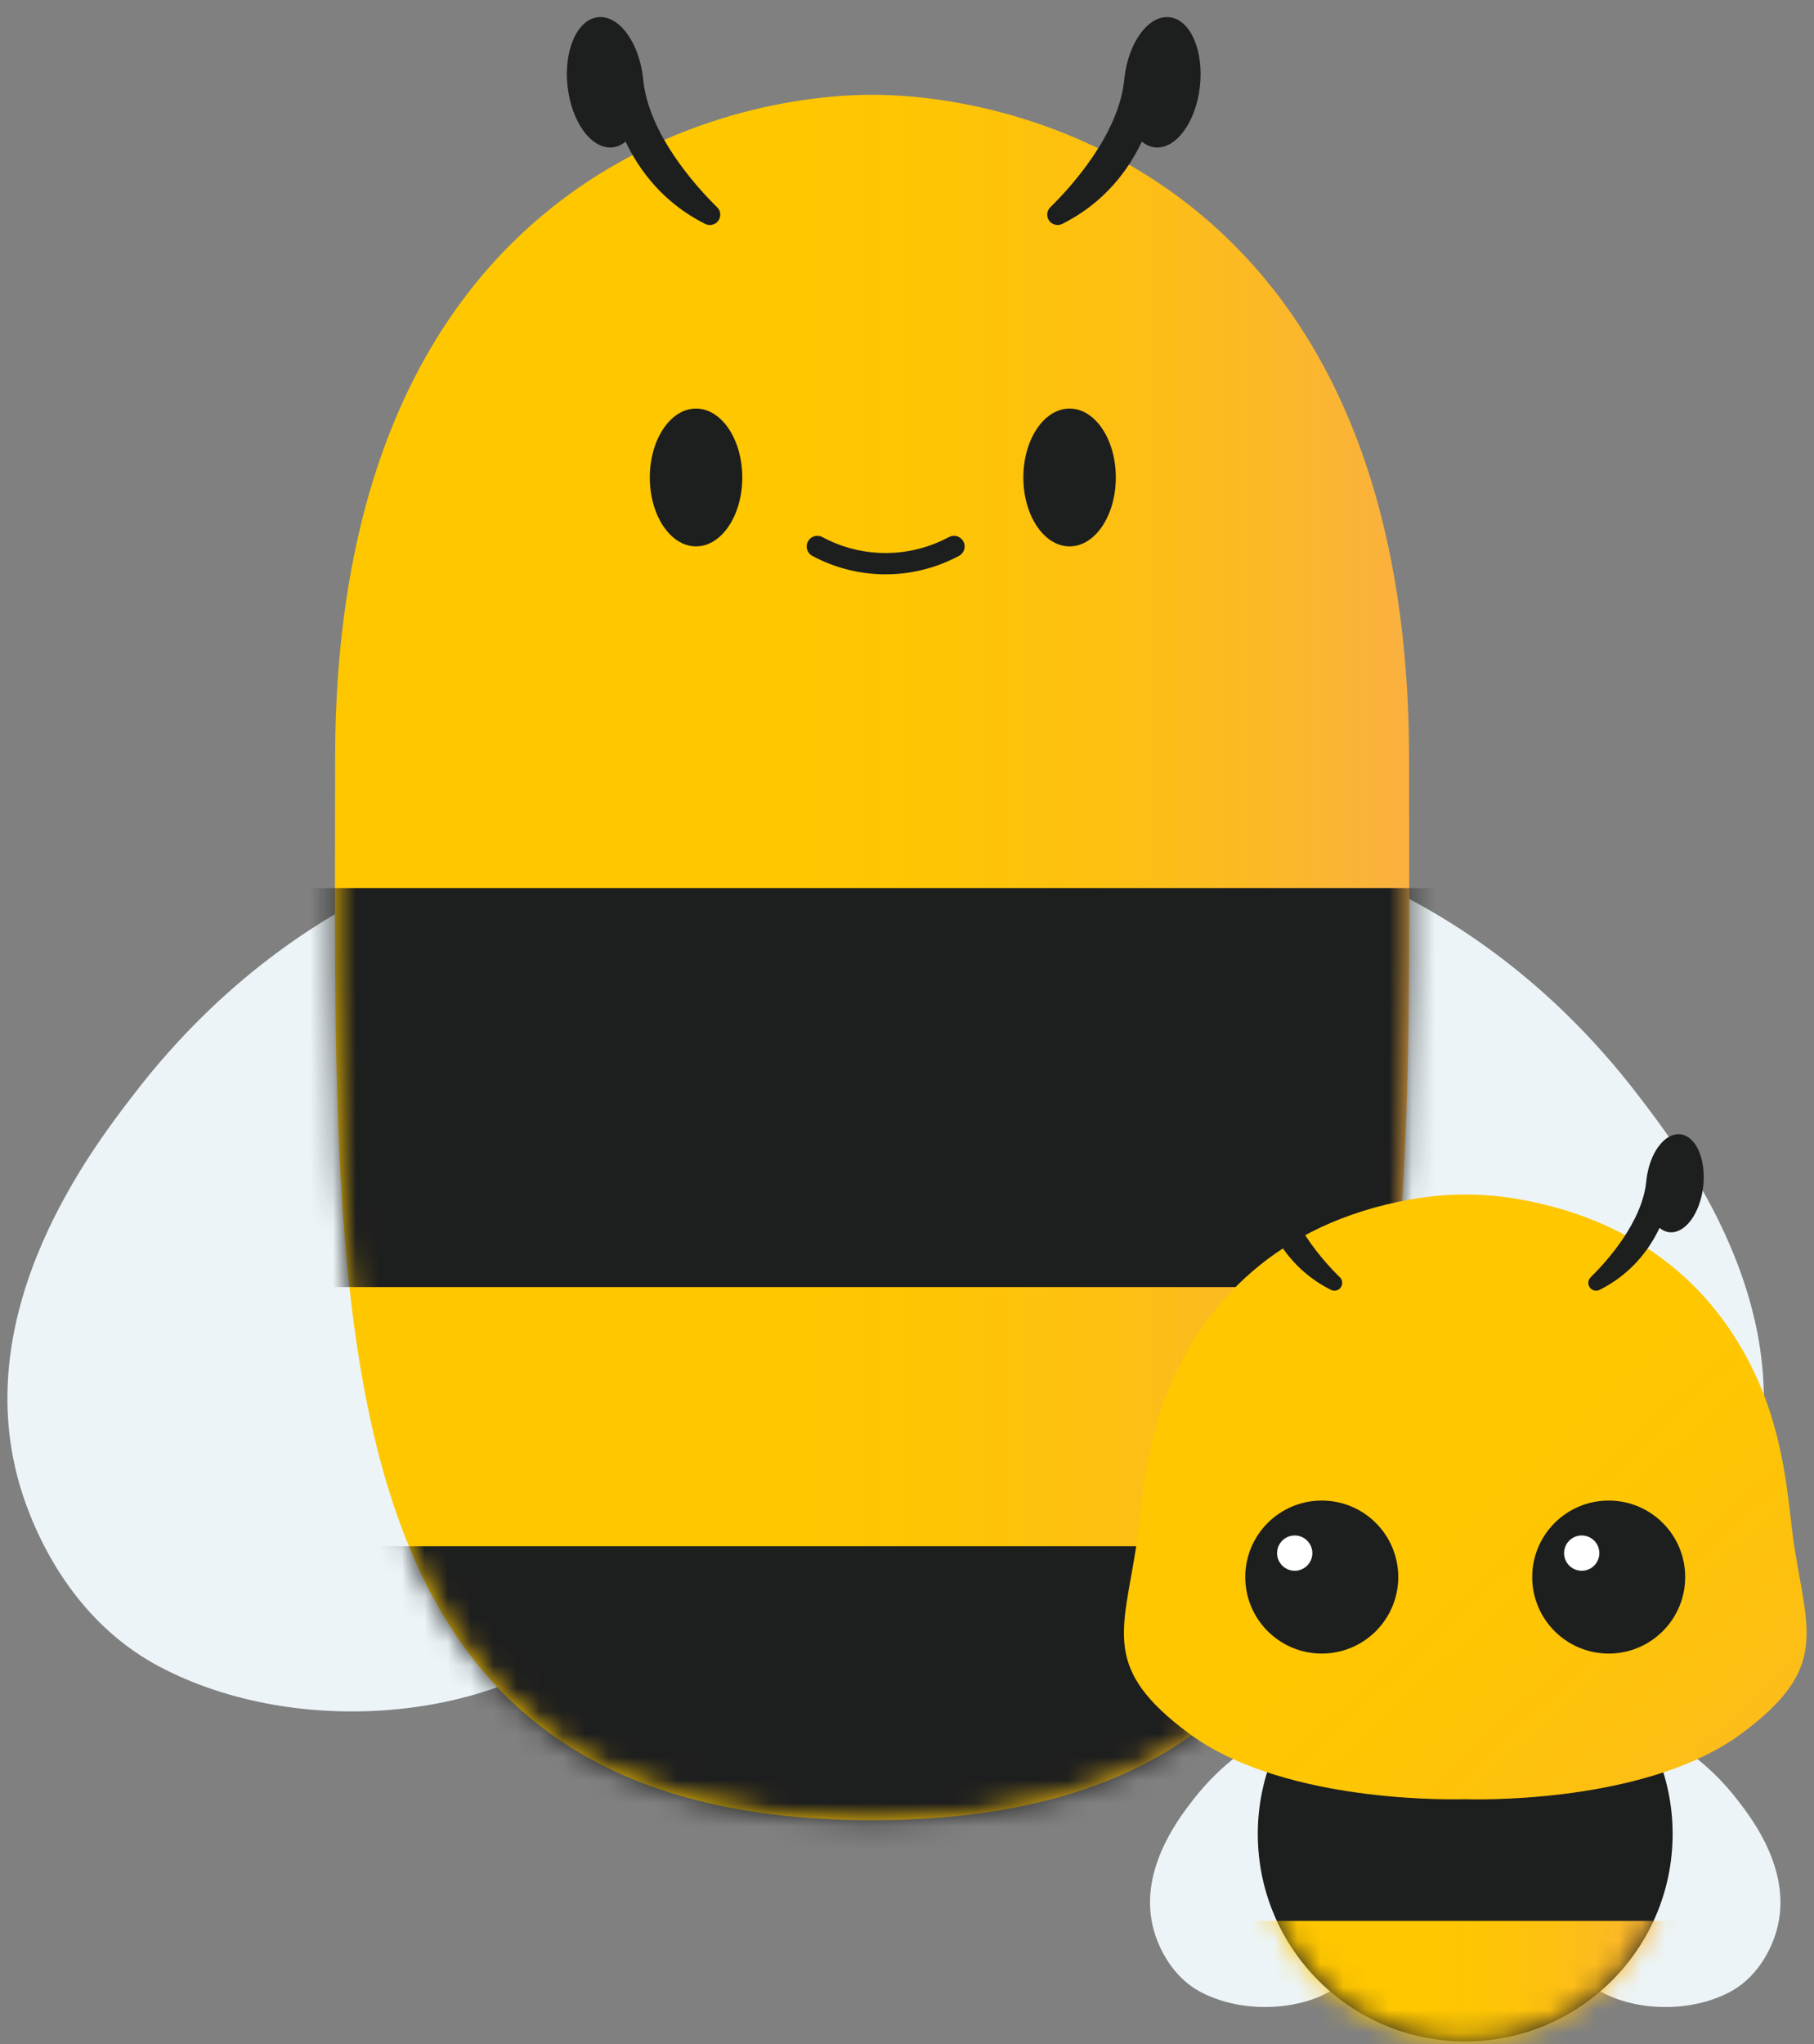<svg width="79" height="89" viewBox="0 0 79 89" fill="none" xmlns="http://www.w3.org/2000/svg">
<rect x="0" y="0" width="79" height="89" fill="#808080" stroke="none"/>
<g id="protector">
<g id="Group 35238">
<g id="Group">
<path id="Vector" d="M51.072 35.964C54.099 36.212 63.783 37.851 71.299 47.627C73.161 50.046 78.462 56.943 76.309 64.548C75.966 65.754 74.5 70.288 70.185 72.561C64.083 75.778 55.541 74.782 51.594 71.225C47.518 67.548 44.351 60.945 43.303 55.975C42.282 51.131 43.541 40.922 43.581 36.938L51.072 35.961V35.964Z" fill="#ECF4F7"/>
<path id="Vector_2" d="M26.066 35.964C23.038 36.212 13.355 37.851 5.839 47.627C3.977 50.046 -1.324 56.943 0.829 64.548C1.172 65.754 2.638 70.288 6.953 72.561C13.055 75.778 21.597 74.782 25.544 71.225C29.62 67.548 32.787 60.945 33.836 55.975C34.856 51.131 33.597 40.922 33.557 36.938L26.066 35.961V35.964Z" fill="#ECF4F7"/>
</g>
<g id="Group_2">
<g id="Group_3">
<path id="Vector_3" d="M61.365 33.054C61.365 57.679 62.49 79.242 37.98 79.242C13.469 79.242 14.595 57.679 14.595 33.054C14.595 8.429 30.928 4.127 37.98 4.127C45.031 4.127 61.365 8.429 61.365 33.054Z" fill="url(#paint0_linear_330_7961)"/>
<g id="Clip path group">
<mask id="mask0_330_7961" style="mask-type:luminance" maskUnits="userSpaceOnUse" x="14" y="4" width="48" height="76">
<g id="clippath">
<path id="Vector_4" d="M61.365 33.054C61.365 57.679 62.49 79.242 37.98 79.242C13.469 79.242 14.595 57.679 14.595 33.054C14.595 8.429 30.928 4.127 37.98 4.127C45.031 4.127 61.365 8.429 61.365 33.054Z" fill="white"/>
</g>
</mask>
<g mask="url(#mask0_330_7961)">
<g id="Group_4">
<path id="Vector_5" d="M66.168 38.661H11.873V56.033H66.168V38.661Z" fill="#1D1E1E"/>
<path id="Vector_6" d="M66.168 67.316H11.873V84.689H66.168V67.316Z" fill="#1D1E1E"/>
</g>
</g>
</g>
</g>
<g id="Group_5">
<path id="Vector_7" d="M31.231 9.023C30.316 8.123 28.206 5.803 28.005 3.397C27.829 1.832 26.951 0.647 26.041 0.749C25.132 0.851 24.541 2.203 24.718 3.768C24.894 5.333 25.772 6.517 26.682 6.415C26.886 6.394 27.074 6.304 27.244 6.165C27.835 7.411 28.881 8.828 30.705 9.746C30.848 9.817 31.018 9.811 31.154 9.728C31.401 9.573 31.441 9.227 31.231 9.023Z" fill="#1D1E1E"/>
<path id="Vector_8" d="M45.742 9.023C46.658 8.123 48.767 5.803 48.968 3.397C49.144 1.832 50.023 0.647 50.932 0.749C51.841 0.851 52.432 2.203 52.256 3.768C52.079 5.333 51.201 6.517 50.292 6.415C50.088 6.394 49.899 6.304 49.729 6.165C49.138 7.411 48.093 8.828 46.268 9.746C46.126 9.817 45.956 9.811 45.82 9.728C45.572 9.573 45.532 9.227 45.742 9.023Z" fill="#1D1E1E"/>
</g>
<g id="Group_6">
<path id="Vector_9" d="M30.312 23.787C31.424 23.787 32.326 22.444 32.326 20.787C32.326 19.13 31.424 17.787 30.312 17.787C29.2 17.787 28.299 19.13 28.299 20.787C28.299 22.444 29.2 23.787 30.312 23.787Z" fill="#1D1E1E"/>
<path id="Vector_10" d="M46.581 23.787C47.693 23.787 48.594 22.444 48.594 20.787C48.594 19.13 47.693 17.787 46.581 17.787C45.469 17.787 44.567 19.13 44.567 20.787C44.567 22.444 45.469 23.787 46.581 23.787Z" fill="#1D1E1E"/>
</g>
<path id="Vector_11" d="M35.595 23.791C37.407 24.765 39.578 24.79 41.412 23.859L41.545 23.791" stroke="#1D1E1E" stroke-width="0.928" stroke-miterlimit="10" stroke-linecap="round"/>
</g>
</g>
<g id="Group 35237">
<g id="Group_7">
<path id="Vector_12" d="M68.947 74.507C69.957 74.588 73.19 75.138 75.699 78.401C76.32 79.208 78.089 81.51 77.37 84.049C77.256 84.452 76.765 85.965 75.327 86.726C73.29 87.799 70.437 87.469 69.122 86.279C67.76 85.053 66.703 82.849 66.354 81.189C66.012 79.571 66.433 76.164 66.447 74.835L68.947 74.509V74.507Z" fill="#ECF4F7"/>
<path id="Vector_13" d="M58.676 74.507C57.666 74.588 54.433 75.138 51.924 78.401C51.303 79.208 49.534 81.51 50.253 84.049C50.367 84.452 50.858 85.965 52.297 86.726C54.333 87.799 57.187 87.469 58.502 86.279C59.863 85.053 60.92 82.849 61.269 81.189C61.611 79.571 61.19 76.164 61.176 74.835L58.676 74.509V74.507Z" fill="#ECF4F7"/>
</g>
<g id="Group_8">
<g id="Group_9">
<path id="Vector_14" d="M63.81 88.874C68.799 88.874 72.843 84.83 72.843 79.841C72.843 74.853 68.799 70.809 63.81 70.809C58.822 70.809 54.777 74.853 54.777 79.841C54.777 84.83 58.822 88.874 63.81 88.874Z" fill="#1D1E1E"/>
<g id="Clip path group_2">
<mask id="mask1_330_7961" style="mask-type:luminance" maskUnits="userSpaceOnUse" x="54" y="70" width="19" height="19">
<g id="clippath_2">
<path id="Vector_15" d="M63.81 88.874C68.799 88.874 72.843 84.83 72.843 79.841C72.843 74.853 68.799 70.809 63.81 70.809C58.822 70.809 54.777 74.853 54.777 79.841C54.777 84.83 58.822 88.874 63.81 88.874Z" fill="white"/>
</g>
</mask>
<g mask="url(#mask1_330_7961)">
<g id="Group_10">
<path id="Vector_16" d="M73.097 83.626H54.23V89.449H73.097V83.626Z" fill="url(#paint1_linear_330_7961)"/>
</g>
</g>
</g>
</g>
<g id="Group_11">
<g id="Group_12">
<path id="Vector_17" d="M63.81 78.33C65.228 78.368 71.954 78.33 75.808 75.496C79.663 72.661 78.715 71.059 78.136 67.28C77.898 65.739 77.805 63.018 76.646 60.3C75.15 56.787 72.082 53.266 66.173 52.212C64.613 51.935 63.014 51.935 61.455 52.212C55.543 53.264 52.475 56.785 50.979 60.297C49.82 63.016 49.724 65.737 49.489 67.277C48.91 71.057 47.962 72.658 51.817 75.493C55.671 78.328 62.395 78.365 63.815 78.328L63.81 78.33Z" fill="url(#paint2_linear_330_7961)"/>
<g id="Group_13">
<path id="Vector_18" d="M58.35 55.608C57.661 54.93 56.074 53.185 55.923 51.374C55.792 50.196 55.129 49.305 54.447 49.382C53.765 49.458 53.318 50.475 53.451 51.653C53.584 52.831 54.245 53.722 54.929 53.645C55.083 53.629 55.225 53.562 55.353 53.457C55.797 54.395 56.584 55.461 57.957 56.152C58.064 56.206 58.192 56.201 58.294 56.138C58.481 56.022 58.511 55.761 58.353 55.608H58.35Z" fill="#1D1E1E"/>
<path id="Vector_19" d="M69.273 55.608C69.962 54.93 71.549 53.185 71.701 51.374C71.833 50.196 72.494 49.305 73.179 49.382C73.863 49.458 74.307 50.475 74.175 51.653C74.042 52.831 73.381 53.722 72.697 53.645C72.543 53.629 72.401 53.562 72.273 53.457C71.829 54.395 71.042 55.461 69.669 56.152C69.562 56.206 69.434 56.201 69.331 56.138C69.145 56.022 69.115 55.761 69.273 55.608Z" fill="#1D1E1E"/>
</g>
</g>
<g id="Group_14">
<g id="Group_15">
<path id="Vector_20" d="M57.563 71.988C59.403 71.988 60.894 70.497 60.894 68.658C60.894 66.818 59.403 65.327 57.563 65.327C55.724 65.327 54.232 66.818 54.232 68.658C54.232 70.497 55.724 71.988 57.563 71.988Z" fill="#1D1E1E"/>
<path id="Vector_21" d="M56.385 68.383C56.809 68.383 57.153 68.039 57.153 67.615C57.153 67.191 56.809 66.847 56.385 66.847C55.961 66.847 55.617 67.191 55.617 67.615C55.617 68.039 55.961 68.383 56.385 68.383Z" fill="white"/>
</g>
<g id="Group_16">
<path id="Vector_22" d="M70.059 71.988C71.899 71.988 73.39 70.497 73.39 68.658C73.39 66.818 71.899 65.327 70.059 65.327C68.22 65.327 66.728 66.818 66.728 68.658C66.728 70.497 68.22 71.988 70.059 71.988Z" fill="#1D1E1E"/>
<path id="Vector_23" d="M68.884 68.383C69.308 68.383 69.652 68.039 69.652 67.615C69.652 67.191 69.308 66.847 68.884 66.847C68.46 66.847 68.116 67.191 68.116 67.615C68.116 68.039 68.46 68.383 68.884 68.383Z" fill="white"/>
</g>
</g>
</g>
</g>
</g>
</g>
<defs>
<linearGradient id="paint0_linear_330_7961" x1="14.586" y1="41.686" x2="61.374" y2="41.686" gradientUnits="userSpaceOnUse">
<stop offset="0.02" stop-color="#FFC700"/>
<stop offset="0.42" stop-color="#FFC700"/>
<stop offset="0.56" stop-color="#FEC504"/>
<stop offset="0.71" stop-color="#FDC010"/>
<stop offset="0.86" stop-color="#FCB925"/>
<stop offset="1" stop-color="#FBB040"/>
</linearGradient>
<linearGradient id="paint1_linear_330_7961" x1="54.23" y1="86.538" x2="73.099" y2="86.538" gradientUnits="userSpaceOnUse">
<stop offset="0.02" stop-color="#FFC700"/>
<stop offset="0.42" stop-color="#FFC700"/>
<stop offset="0.56" stop-color="#FEC504"/>
<stop offset="0.71" stop-color="#FDC010"/>
<stop offset="0.86" stop-color="#FCB925"/>
<stop offset="1" stop-color="#FBB040"/>
</linearGradient>
<linearGradient id="paint2_linear_330_7961" x1="50.218" y1="52.347" x2="80.212" y2="84.689" gradientUnits="userSpaceOnUse">
<stop offset="0.02" stop-color="#FFC700"/>
<stop offset="0.42" stop-color="#FFC700"/>
<stop offset="0.56" stop-color="#FEC504"/>
<stop offset="0.71" stop-color="#FDC010"/>
<stop offset="0.86" stop-color="#FCB925"/>
<stop offset="1" stop-color="#FBB040"/>
</linearGradient>
</defs>
</svg>

